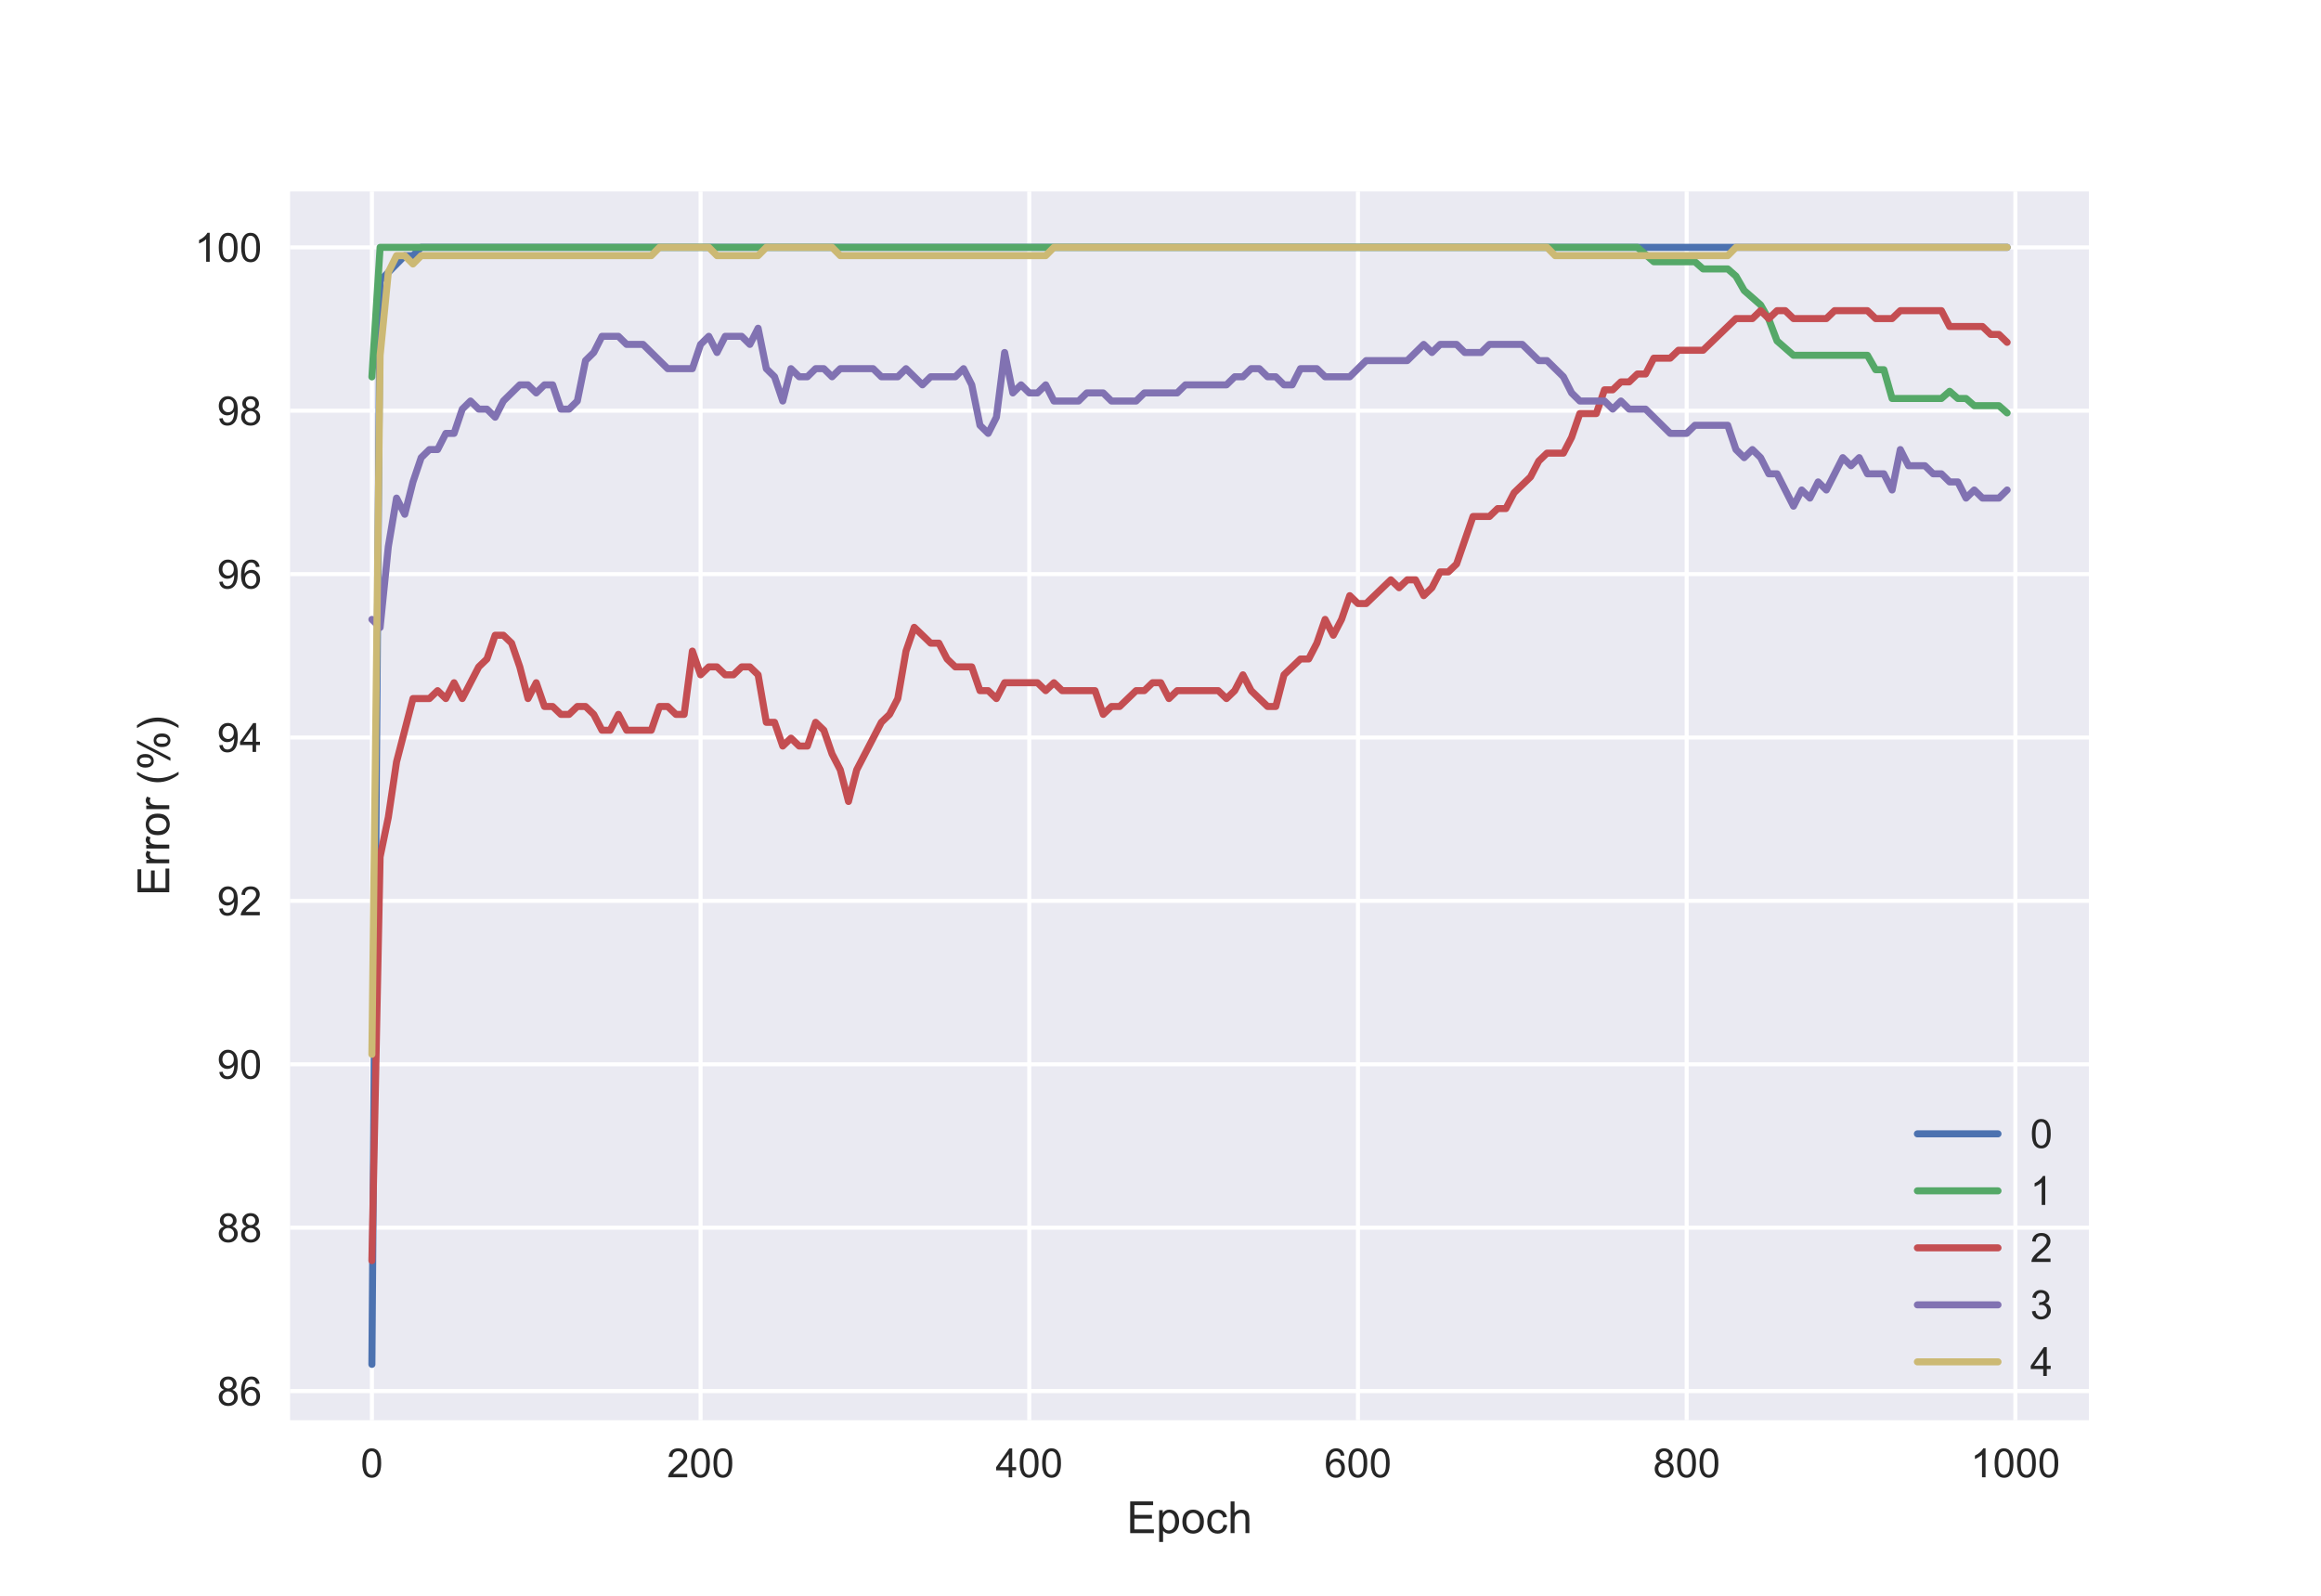 <?xml version="1.0" encoding="utf-8" standalone="no"?>
<!DOCTYPE svg PUBLIC "-//W3C//DTD SVG 1.1//EN"
  "http://www.w3.org/Graphics/SVG/1.1/DTD/svg11.dtd">
<!-- Created with matplotlib (https://matplotlib.org/) -->
<svg height="396pt" version="1.1" viewBox="0 0 576 396" width="576pt" xmlns="http://www.w3.org/2000/svg" xmlns:xlink="http://www.w3.org/1999/xlink">
 <defs>
  <style type="text/css">
*{stroke-linecap:butt;stroke-linejoin:round;}
  </style>
 </defs>
 <g id="figure_1">
  <g id="patch_1">
   <path d="M 0 396 
L 576 396 
L 576 0 
L 0 0 
z
" style="fill:#ffffff;"/>
  </g>
  <g id="axes_1">
   <g id="patch_2">
    <path d="M 72 352.44 
L 518.4 352.44 
L 518.4 47.52 
L 72 47.52 
z
" style="fill:#eaeaf2;"/>
   </g>
   <g id="matplotlib.axis_1">
    <g id="xtick_1">
     <g id="line2d_1">
      <path clip-path="url(#pba619fa4fb)" d="M 92.291 352.44 
L 92.291 47.52 
" style="fill:none;stroke:#ffffff;stroke-linecap:round;"/>
     </g>
     <g id="line2d_2"/>
     <g id="text_1">
      <!-- 0 -->
      <defs>
       <path d="M 4.156 35.297 
Q 4.156 48 6.766 55.734 
Q 9.375 63.484 14.516 67.672 
Q 19.672 71.875 27.484 71.875 
Q 33.25 71.875 37.594 69.547 
Q 41.938 67.234 44.766 62.859 
Q 47.609 58.5 49.219 52.219 
Q 50.828 45.953 50.828 35.297 
Q 50.828 22.703 48.234 14.969 
Q 45.656 7.234 40.5 3 
Q 35.359 -1.219 27.484 -1.219 
Q 17.141 -1.219 11.234 6.203 
Q 4.156 15.141 4.156 35.297 
z
M 13.188 35.297 
Q 13.188 17.672 17.312 11.828 
Q 21.438 6 27.484 6 
Q 33.547 6 37.672 11.859 
Q 41.797 17.719 41.797 35.297 
Q 41.797 52.984 37.672 58.781 
Q 33.547 64.594 27.391 64.594 
Q 21.344 64.594 17.719 59.469 
Q 13.188 52.938 13.188 35.297 
z
" id="ArialMT-48"/>
      </defs>
      <g style="fill:#262626;" transform="translate(89.51 366.598)scale(0.1 -0.1)">
       <use xlink:href="#ArialMT-48"/>
      </g>
     </g>
    </g>
    <g id="xtick_2">
     <g id="line2d_3">
      <path clip-path="url(#pba619fa4fb)" d="M 173.862 352.44 
L 173.862 47.52 
" style="fill:none;stroke:#ffffff;stroke-linecap:round;"/>
     </g>
     <g id="line2d_4"/>
     <g id="text_2">
      <!-- 200 -->
      <defs>
       <path d="M 50.344 8.453 
L 50.344 0 
L 3.031 0 
Q 2.938 3.172 4.047 6.109 
Q 5.859 10.938 9.828 15.625 
Q 13.812 20.312 21.344 26.469 
Q 33.016 36.031 37.109 41.625 
Q 41.219 47.219 41.219 52.203 
Q 41.219 57.422 37.469 61 
Q 33.734 64.594 27.734 64.594 
Q 21.391 64.594 17.578 60.781 
Q 13.766 56.984 13.719 50.25 
L 4.688 51.172 
Q 5.609 61.281 11.656 66.578 
Q 17.719 71.875 27.938 71.875 
Q 38.234 71.875 44.234 66.156 
Q 50.25 60.453 50.25 52 
Q 50.25 47.703 48.484 43.547 
Q 46.734 39.406 42.656 34.812 
Q 38.578 30.219 29.109 22.219 
Q 21.188 15.578 18.938 13.203 
Q 16.703 10.844 15.234 8.453 
z
" id="ArialMT-50"/>
      </defs>
      <g style="fill:#262626;" transform="translate(165.521 366.598)scale(0.1 -0.1)">
       <use xlink:href="#ArialMT-50"/>
       <use x="55.615" xlink:href="#ArialMT-48"/>
       <use x="111.23" xlink:href="#ArialMT-48"/>
      </g>
     </g>
    </g>
    <g id="xtick_3">
     <g id="line2d_5">
      <path clip-path="url(#pba619fa4fb)" d="M 255.434 352.44 
L 255.434 47.52 
" style="fill:none;stroke:#ffffff;stroke-linecap:round;"/>
     </g>
     <g id="line2d_6"/>
     <g id="text_3">
      <!-- 400 -->
      <defs>
       <path d="M 32.328 0 
L 32.328 17.141 
L 1.266 17.141 
L 1.266 25.203 
L 33.938 71.578 
L 41.109 71.578 
L 41.109 25.203 
L 50.781 25.203 
L 50.781 17.141 
L 41.109 17.141 
L 41.109 0 
z
M 32.328 25.203 
L 32.328 57.469 
L 9.906 25.203 
z
" id="ArialMT-52"/>
      </defs>
      <g style="fill:#262626;" transform="translate(247.092 366.598)scale(0.1 -0.1)">
       <use xlink:href="#ArialMT-52"/>
       <use x="55.615" xlink:href="#ArialMT-48"/>
       <use x="111.23" xlink:href="#ArialMT-48"/>
      </g>
     </g>
    </g>
    <g id="xtick_4">
     <g id="line2d_7">
      <path clip-path="url(#pba619fa4fb)" d="M 337.005 352.44 
L 337.005 47.52 
" style="fill:none;stroke:#ffffff;stroke-linecap:round;"/>
     </g>
     <g id="line2d_8"/>
     <g id="text_4">
      <!-- 600 -->
      <defs>
       <path d="M 49.75 54.047 
L 41.016 53.375 
Q 39.844 58.547 37.703 60.891 
Q 34.125 64.656 28.906 64.656 
Q 24.703 64.656 21.531 62.312 
Q 17.391 59.281 14.984 53.469 
Q 12.594 47.656 12.5 36.922 
Q 15.672 41.75 20.266 44.094 
Q 24.859 46.438 29.891 46.438 
Q 38.672 46.438 44.844 39.969 
Q 51.031 33.5 51.031 23.25 
Q 51.031 16.5 48.125 10.719 
Q 45.219 4.938 40.141 1.859 
Q 35.062 -1.219 28.609 -1.219 
Q 17.625 -1.219 10.688 6.859 
Q 3.766 14.938 3.766 33.5 
Q 3.766 54.25 11.422 63.672 
Q 18.109 71.875 29.438 71.875 
Q 37.891 71.875 43.281 67.141 
Q 48.688 62.406 49.75 54.047 
z
M 13.875 23.188 
Q 13.875 18.656 15.797 14.5 
Q 17.719 10.359 21.188 8.172 
Q 24.656 6 28.469 6 
Q 34.031 6 38.031 10.484 
Q 42.047 14.984 42.047 22.703 
Q 42.047 30.125 38.078 34.391 
Q 34.125 38.672 28.125 38.672 
Q 22.172 38.672 18.016 34.391 
Q 13.875 30.125 13.875 23.188 
z
" id="ArialMT-54"/>
      </defs>
      <g style="fill:#262626;" transform="translate(328.664 366.598)scale(0.1 -0.1)">
       <use xlink:href="#ArialMT-54"/>
       <use x="55.615" xlink:href="#ArialMT-48"/>
       <use x="111.23" xlink:href="#ArialMT-48"/>
      </g>
     </g>
    </g>
    <g id="xtick_5">
     <g id="line2d_9">
      <path clip-path="url(#pba619fa4fb)" d="M 418.577 352.44 
L 418.577 47.52 
" style="fill:none;stroke:#ffffff;stroke-linecap:round;"/>
     </g>
     <g id="line2d_10"/>
     <g id="text_5">
      <!-- 800 -->
      <defs>
       <path d="M 17.672 38.812 
Q 12.203 40.828 9.562 44.531 
Q 6.938 48.25 6.938 53.422 
Q 6.938 61.234 12.547 66.547 
Q 18.172 71.875 27.484 71.875 
Q 36.859 71.875 42.578 66.422 
Q 48.297 60.984 48.297 53.172 
Q 48.297 48.188 45.672 44.5 
Q 43.062 40.828 37.75 38.812 
Q 44.344 36.672 47.781 31.875 
Q 51.219 27.094 51.219 20.453 
Q 51.219 11.281 44.719 5.031 
Q 38.234 -1.219 27.641 -1.219 
Q 17.047 -1.219 10.547 5.047 
Q 4.047 11.328 4.047 20.703 
Q 4.047 27.688 7.594 32.391 
Q 11.141 37.109 17.672 38.812 
z
M 15.922 53.719 
Q 15.922 48.641 19.188 45.406 
Q 22.469 42.188 27.688 42.188 
Q 32.766 42.188 36.016 45.375 
Q 39.266 48.578 39.266 53.219 
Q 39.266 58.062 35.906 61.359 
Q 32.562 64.656 27.594 64.656 
Q 22.562 64.656 19.234 61.422 
Q 15.922 58.203 15.922 53.719 
z
M 13.094 20.656 
Q 13.094 16.891 14.875 13.375 
Q 16.656 9.859 20.172 7.922 
Q 23.688 6 27.734 6 
Q 34.031 6 38.125 10.047 
Q 42.234 14.109 42.234 20.359 
Q 42.234 26.703 38.016 30.859 
Q 33.797 35.016 27.438 35.016 
Q 21.234 35.016 17.156 30.906 
Q 13.094 26.812 13.094 20.656 
z
" id="ArialMT-56"/>
      </defs>
      <g style="fill:#262626;" transform="translate(410.235 366.598)scale(0.1 -0.1)">
       <use xlink:href="#ArialMT-56"/>
       <use x="55.615" xlink:href="#ArialMT-48"/>
       <use x="111.23" xlink:href="#ArialMT-48"/>
      </g>
     </g>
    </g>
    <g id="xtick_6">
     <g id="line2d_11">
      <path clip-path="url(#pba619fa4fb)" d="M 500.148 352.44 
L 500.148 47.52 
" style="fill:none;stroke:#ffffff;stroke-linecap:round;"/>
     </g>
     <g id="line2d_12"/>
     <g id="text_6">
      <!-- 1000 -->
      <defs>
       <path d="M 37.25 0 
L 28.469 0 
L 28.469 56 
Q 25.297 52.984 20.141 49.953 
Q 14.984 46.922 10.891 45.406 
L 10.891 53.906 
Q 18.266 57.375 23.781 62.297 
Q 29.297 67.234 31.594 71.875 
L 37.25 71.875 
z
" id="ArialMT-49"/>
      </defs>
      <g style="fill:#262626;" transform="translate(489.027 366.598)scale(0.1 -0.1)">
       <use xlink:href="#ArialMT-49"/>
       <use x="55.615" xlink:href="#ArialMT-48"/>
       <use x="111.23" xlink:href="#ArialMT-48"/>
       <use x="166.846" xlink:href="#ArialMT-48"/>
      </g>
     </g>
    </g>
    <g id="text_7">
     <!-- Epoch -->
     <defs>
      <path d="M 7.906 0 
L 7.906 71.578 
L 59.672 71.578 
L 59.672 63.141 
L 17.391 63.141 
L 17.391 41.219 
L 56.984 41.219 
L 56.984 32.812 
L 17.391 32.812 
L 17.391 8.453 
L 61.328 8.453 
L 61.328 0 
z
" id="ArialMT-69"/>
      <path d="M 6.594 -19.875 
L 6.594 51.859 
L 14.594 51.859 
L 14.594 45.125 
Q 17.438 49.078 21 51.047 
Q 24.562 53.031 29.641 53.031 
Q 36.281 53.031 41.359 49.609 
Q 46.438 46.188 49.016 39.953 
Q 51.609 33.734 51.609 26.312 
Q 51.609 18.359 48.75 11.984 
Q 45.906 5.609 40.453 2.219 
Q 35.016 -1.172 29 -1.172 
Q 24.609 -1.172 21.109 0.688 
Q 17.625 2.547 15.375 5.375 
L 15.375 -19.875 
z
M 14.547 25.641 
Q 14.547 15.625 18.594 10.844 
Q 22.656 6.062 28.422 6.062 
Q 34.281 6.062 38.453 11.016 
Q 42.625 15.969 42.625 26.375 
Q 42.625 36.281 38.547 41.203 
Q 34.469 46.141 28.812 46.141 
Q 23.188 46.141 18.859 40.891 
Q 14.547 35.641 14.547 25.641 
z
" id="ArialMT-112"/>
      <path d="M 3.328 25.922 
Q 3.328 40.328 11.328 47.266 
Q 18.016 53.031 27.641 53.031 
Q 38.328 53.031 45.109 46.016 
Q 51.906 39.016 51.906 26.656 
Q 51.906 16.656 48.906 10.906 
Q 45.906 5.172 40.156 2 
Q 34.422 -1.172 27.641 -1.172 
Q 16.75 -1.172 10.031 5.812 
Q 3.328 12.797 3.328 25.922 
z
M 12.359 25.922 
Q 12.359 15.969 16.703 11.016 
Q 21.047 6.062 27.641 6.062 
Q 34.188 6.062 38.531 11.031 
Q 42.875 16.016 42.875 26.219 
Q 42.875 35.844 38.5 40.797 
Q 34.125 45.75 27.641 45.75 
Q 21.047 45.75 16.703 40.812 
Q 12.359 35.891 12.359 25.922 
z
" id="ArialMT-111"/>
      <path d="M 40.438 19 
L 49.078 17.875 
Q 47.656 8.938 41.812 3.875 
Q 35.984 -1.172 27.484 -1.172 
Q 16.844 -1.172 10.375 5.781 
Q 3.906 12.75 3.906 25.734 
Q 3.906 34.125 6.688 40.422 
Q 9.469 46.734 15.156 49.875 
Q 20.844 53.031 27.547 53.031 
Q 35.984 53.031 41.359 48.75 
Q 46.734 44.484 48.25 36.625 
L 39.703 35.297 
Q 38.484 40.531 35.375 43.156 
Q 32.281 45.797 27.875 45.797 
Q 21.234 45.797 17.078 41.031 
Q 12.938 36.281 12.938 25.984 
Q 12.938 15.531 16.938 10.797 
Q 20.953 6.062 27.391 6.062 
Q 32.562 6.062 36.031 9.234 
Q 39.5 12.406 40.438 19 
z
" id="ArialMT-99"/>
      <path d="M 6.594 0 
L 6.594 71.578 
L 15.375 71.578 
L 15.375 45.906 
Q 21.531 53.031 30.906 53.031 
Q 36.672 53.031 40.922 50.75 
Q 45.172 48.484 47 44.484 
Q 48.828 40.484 48.828 32.859 
L 48.828 0 
L 40.047 0 
L 40.047 32.859 
Q 40.047 39.453 37.188 42.453 
Q 34.328 45.453 29.109 45.453 
Q 25.203 45.453 21.75 43.422 
Q 18.312 41.406 16.844 37.938 
Q 15.375 34.469 15.375 28.375 
L 15.375 0 
z
" id="ArialMT-104"/>
     </defs>
     <g style="fill:#262626;" transform="translate(279.606 380.459)scale(0.11 -0.11)">
      <use xlink:href="#ArialMT-69"/>
      <use x="66.699" xlink:href="#ArialMT-112"/>
      <use x="122.314" xlink:href="#ArialMT-111"/>
      <use x="177.93" xlink:href="#ArialMT-99"/>
      <use x="227.93" xlink:href="#ArialMT-104"/>
     </g>
    </g>
   </g>
   <g id="matplotlib.axis_2">
    <g id="ytick_1">
     <g id="line2d_13">
      <path clip-path="url(#pba619fa4fb)" d="M 72 345.2 
L 518.4 345.2 
" style="fill:none;stroke:#ffffff;stroke-linecap:round;"/>
     </g>
     <g id="line2d_14"/>
     <g id="text_8">
      <!-- 86 -->
      <g style="fill:#262626;" transform="translate(53.878 348.779)scale(0.1 -0.1)">
       <use xlink:href="#ArialMT-56"/>
       <use x="55.615" xlink:href="#ArialMT-54"/>
      </g>
     </g>
    </g>
    <g id="ytick_2">
     <g id="line2d_15">
      <path clip-path="url(#pba619fa4fb)" d="M 72 304.654 
L 518.4 304.654 
" style="fill:none;stroke:#ffffff;stroke-linecap:round;"/>
     </g>
     <g id="line2d_16"/>
     <g id="text_9">
      <!-- 88 -->
      <g style="fill:#262626;" transform="translate(53.878 308.233)scale(0.1 -0.1)">
       <use xlink:href="#ArialMT-56"/>
       <use x="55.615" xlink:href="#ArialMT-56"/>
      </g>
     </g>
    </g>
    <g id="ytick_3">
     <g id="line2d_17">
      <path clip-path="url(#pba619fa4fb)" d="M 72 264.108 
L 518.4 264.108 
" style="fill:none;stroke:#ffffff;stroke-linecap:round;"/>
     </g>
     <g id="line2d_18"/>
     <g id="text_10">
      <!-- 90 -->
      <defs>
       <path d="M 5.469 16.547 
L 13.922 17.328 
Q 14.984 11.375 18.016 8.688 
Q 21.047 6 25.781 6 
Q 29.828 6 32.875 7.859 
Q 35.938 9.719 37.891 12.812 
Q 39.844 15.922 41.156 21.188 
Q 42.484 26.469 42.484 31.938 
Q 42.484 32.516 42.438 33.688 
Q 39.797 29.5 35.234 26.875 
Q 30.672 24.266 25.344 24.266 
Q 16.453 24.266 10.297 30.703 
Q 4.156 37.156 4.156 47.703 
Q 4.156 58.594 10.578 65.234 
Q 17 71.875 26.656 71.875 
Q 33.641 71.875 39.422 68.109 
Q 45.219 64.359 48.219 57.391 
Q 51.219 50.438 51.219 37.25 
Q 51.219 23.531 48.234 15.406 
Q 45.266 7.281 39.375 3.031 
Q 33.5 -1.219 25.594 -1.219 
Q 17.188 -1.219 11.859 3.438 
Q 6.547 8.109 5.469 16.547 
z
M 41.453 48.141 
Q 41.453 55.719 37.422 60.156 
Q 33.406 64.594 27.734 64.594 
Q 21.875 64.594 17.531 59.812 
Q 13.188 55.031 13.188 47.406 
Q 13.188 40.578 17.312 36.297 
Q 21.438 32.031 27.484 32.031 
Q 33.594 32.031 37.516 36.297 
Q 41.453 40.578 41.453 48.141 
z
" id="ArialMT-57"/>
      </defs>
      <g style="fill:#262626;" transform="translate(53.878 267.687)scale(0.1 -0.1)">
       <use xlink:href="#ArialMT-57"/>
       <use x="55.615" xlink:href="#ArialMT-48"/>
      </g>
     </g>
    </g>
    <g id="ytick_4">
     <g id="line2d_19">
      <path clip-path="url(#pba619fa4fb)" d="M 72 223.563 
L 518.4 223.563 
" style="fill:none;stroke:#ffffff;stroke-linecap:round;"/>
     </g>
     <g id="line2d_20"/>
     <g id="text_11">
      <!-- 92 -->
      <g style="fill:#262626;" transform="translate(53.878 227.142)scale(0.1 -0.1)">
       <use xlink:href="#ArialMT-57"/>
       <use x="55.615" xlink:href="#ArialMT-50"/>
      </g>
     </g>
    </g>
    <g id="ytick_5">
     <g id="line2d_21">
      <path clip-path="url(#pba619fa4fb)" d="M 72 183.017 
L 518.4 183.017 
" style="fill:none;stroke:#ffffff;stroke-linecap:round;"/>
     </g>
     <g id="line2d_22"/>
     <g id="text_12">
      <!-- 94 -->
      <g style="fill:#262626;" transform="translate(53.878 186.596)scale(0.1 -0.1)">
       <use xlink:href="#ArialMT-57"/>
       <use x="55.615" xlink:href="#ArialMT-52"/>
      </g>
     </g>
    </g>
    <g id="ytick_6">
     <g id="line2d_23">
      <path clip-path="url(#pba619fa4fb)" d="M 72 142.471 
L 518.4 142.471 
" style="fill:none;stroke:#ffffff;stroke-linecap:round;"/>
     </g>
     <g id="line2d_24"/>
     <g id="text_13">
      <!-- 96 -->
      <g style="fill:#262626;" transform="translate(53.878 146.05)scale(0.1 -0.1)">
       <use xlink:href="#ArialMT-57"/>
       <use x="55.615" xlink:href="#ArialMT-54"/>
      </g>
     </g>
    </g>
    <g id="ytick_7">
     <g id="line2d_25">
      <path clip-path="url(#pba619fa4fb)" d="M 72 101.926 
L 518.4 101.926 
" style="fill:none;stroke:#ffffff;stroke-linecap:round;"/>
     </g>
     <g id="line2d_26"/>
     <g id="text_14">
      <!-- 98 -->
      <g style="fill:#262626;" transform="translate(53.878 105.505)scale(0.1 -0.1)">
       <use xlink:href="#ArialMT-57"/>
       <use x="55.615" xlink:href="#ArialMT-56"/>
      </g>
     </g>
    </g>
    <g id="ytick_8">
     <g id="line2d_27">
      <path clip-path="url(#pba619fa4fb)" d="M 72 61.38 
L 518.4 61.38 
" style="fill:none;stroke:#ffffff;stroke-linecap:round;"/>
     </g>
     <g id="line2d_28"/>
     <g id="text_15">
      <!-- 100 -->
      <g style="fill:#262626;" transform="translate(48.317 64.959)scale(0.1 -0.1)">
       <use xlink:href="#ArialMT-49"/>
       <use x="55.615" xlink:href="#ArialMT-48"/>
       <use x="111.23" xlink:href="#ArialMT-48"/>
      </g>
     </g>
    </g>
    <g id="text_16">
     <!-- Error (%) -->
     <defs>
      <path d="M 6.5 0 
L 6.5 51.859 
L 14.406 51.859 
L 14.406 44 
Q 17.438 49.516 20 51.266 
Q 22.562 53.031 25.641 53.031 
Q 30.078 53.031 34.672 50.203 
L 31.641 42.047 
Q 28.422 43.953 25.203 43.953 
Q 22.312 43.953 20.016 42.219 
Q 17.719 40.484 16.75 37.406 
Q 15.281 32.719 15.281 27.156 
L 15.281 0 
z
" id="ArialMT-114"/>
      <path id="ArialMT-32"/>
      <path d="M 23.391 -21.047 
Q 16.109 -11.859 11.078 0.438 
Q 6.062 12.75 6.062 25.922 
Q 6.062 37.547 9.812 48.188 
Q 14.203 60.547 23.391 72.797 
L 29.688 72.797 
Q 23.781 62.641 21.875 58.297 
Q 18.891 51.562 17.188 44.234 
Q 15.094 35.109 15.094 25.875 
Q 15.094 2.391 29.688 -21.047 
z
" id="ArialMT-40"/>
      <path d="M 5.812 54.391 
Q 5.812 62.062 9.672 67.422 
Q 13.531 72.797 20.844 72.797 
Q 27.594 72.797 32 67.984 
Q 36.422 63.188 36.422 53.859 
Q 36.422 44.781 31.953 39.875 
Q 27.484 34.969 20.953 34.969 
Q 14.453 34.969 10.125 39.797 
Q 5.812 44.625 5.812 54.391 
z
M 21.094 66.75 
Q 17.828 66.75 15.656 63.906 
Q 13.484 61.078 13.484 53.516 
Q 13.484 46.625 15.672 43.812 
Q 17.875 41.016 21.094 41.016 
Q 24.422 41.016 26.594 43.844 
Q 28.766 46.688 28.766 54.203 
Q 28.766 61.141 26.562 63.938 
Q 24.359 66.75 21.094 66.75 
z
M 21.141 -2.641 
L 60.297 72.797 
L 67.438 72.797 
L 28.422 -2.641 
z
M 52.094 16.797 
Q 52.094 24.516 55.953 29.859 
Q 59.812 35.203 67.188 35.203 
Q 73.922 35.203 78.344 30.391 
Q 82.766 25.594 82.766 16.266 
Q 82.766 7.172 78.297 2.266 
Q 73.828 -2.641 67.234 -2.641 
Q 60.75 -2.641 56.422 2.219 
Q 52.094 7.078 52.094 16.797 
z
M 67.438 29.156 
Q 64.109 29.156 61.938 26.312 
Q 59.766 23.484 59.766 15.922 
Q 59.766 9.078 61.953 6.25 
Q 64.156 3.422 67.391 3.422 
Q 70.75 3.422 72.922 6.25 
Q 75.094 9.078 75.094 16.609 
Q 75.094 23.531 72.891 26.344 
Q 70.703 29.156 67.438 29.156 
z
" id="ArialMT-37"/>
      <path d="M 12.359 -21.047 
L 6.062 -21.047 
Q 20.656 2.391 20.656 25.875 
Q 20.656 35.062 18.562 44.094 
Q 16.891 51.422 13.922 58.156 
Q 12.016 62.547 6.062 72.797 
L 12.359 72.797 
Q 21.531 60.547 25.922 48.188 
Q 29.688 37.547 29.688 25.922 
Q 29.688 12.75 24.625 0.438 
Q 19.578 -11.859 12.359 -21.047 
z
" id="ArialMT-41"/>
     </defs>
     <g style="fill:#262626;" transform="translate(42.002 222.282)rotate(-90)scale(0.11 -0.11)">
      <use xlink:href="#ArialMT-69"/>
      <use x="66.699" xlink:href="#ArialMT-114"/>
      <use x="100" xlink:href="#ArialMT-114"/>
      <use x="133.301" xlink:href="#ArialMT-111"/>
      <use x="188.916" xlink:href="#ArialMT-114"/>
      <use x="222.217" xlink:href="#ArialMT-32"/>
      <use x="250" xlink:href="#ArialMT-40"/>
      <use x="283.301" xlink:href="#ArialMT-37"/>
      <use x="372.217" xlink:href="#ArialMT-41"/>
     </g>
    </g>
   </g>
   <g id="line2d_29">
    <path clip-path="url(#pba619fa4fb)" d="M 92.291 338.58 
L 94.33 69.655 
L 100.448 63.449 
L 102.487 63.449 
L 104.527 61.38 
L 498.109 61.38 
L 498.109 61.38 
" style="fill:none;stroke:#4c72b0;stroke-linecap:round;stroke-width:1.75;"/>
   </g>
   <g id="line2d_30">
    <path clip-path="url(#pba619fa4fb)" d="M 92.291 93.531 
L 94.33 61.38 
L 406.341 61.38 
L 410.42 64.952 
L 420.616 64.952 
L 422.655 66.738 
L 428.773 66.738 
L 430.813 68.525 
L 432.852 72.097 
L 436.93 75.669 
L 438.97 79.242 
L 441.009 84.6 
L 445.088 88.172 
L 463.441 88.172 
L 465.48 91.745 
L 467.52 91.745 
L 469.559 98.889 
L 481.795 98.889 
L 483.834 97.103 
L 485.873 98.889 
L 487.913 98.889 
L 489.952 100.675 
L 496.07 100.675 
L 498.109 102.462 
L 498.109 102.462 
" style="fill:none;stroke:#55a868;stroke-linecap:round;stroke-width:1.75;"/>
   </g>
   <g id="line2d_31">
    <path clip-path="url(#pba619fa4fb)" d="M 92.291 312.826 
L 94.33 212.641 
L 96.369 202.818 
L 98.409 189.067 
L 102.487 173.352 
L 106.566 173.352 
L 108.605 171.388 
L 110.644 173.352 
L 112.684 169.423 
L 114.723 173.352 
L 118.802 165.494 
L 120.841 163.53 
L 122.88 157.637 
L 124.92 157.637 
L 126.959 159.601 
L 128.998 165.494 
L 131.037 173.352 
L 133.077 169.423 
L 135.116 175.316 
L 137.155 175.316 
L 139.195 177.281 
L 141.234 177.281 
L 143.273 175.316 
L 145.312 175.316 
L 147.352 177.281 
L 149.391 181.21 
L 151.43 181.21 
L 153.47 177.281 
L 155.509 181.21 
L 161.627 181.21 
L 163.666 175.316 
L 165.705 175.316 
L 167.745 177.281 
L 169.784 177.281 
L 171.823 161.566 
L 173.862 167.459 
L 175.902 165.494 
L 177.941 165.494 
L 179.98 167.459 
L 182.02 167.459 
L 184.059 165.494 
L 186.098 165.494 
L 188.137 167.459 
L 190.177 179.245 
L 192.216 179.245 
L 194.255 185.139 
L 196.295 183.174 
L 198.334 185.139 
L 200.373 185.139 
L 202.412 179.245 
L 204.452 181.21 
L 206.491 187.103 
L 208.53 191.032 
L 210.57 198.89 
L 212.609 191.032 
L 218.727 179.245 
L 220.766 177.281 
L 222.805 173.352 
L 224.845 161.566 
L 226.884 155.672 
L 230.962 159.601 
L 233.002 159.601 
L 235.041 163.53 
L 237.08 165.494 
L 241.159 165.494 
L 243.198 171.388 
L 245.237 171.388 
L 247.277 173.352 
L 249.316 169.423 
L 257.473 169.423 
L 259.512 171.388 
L 261.552 169.423 
L 263.591 171.388 
L 271.748 171.388 
L 273.787 177.281 
L 275.827 175.316 
L 277.866 175.316 
L 281.945 171.388 
L 283.984 171.388 
L 286.023 169.423 
L 288.062 169.423 
L 290.102 173.352 
L 292.141 171.388 
L 302.338 171.388 
L 304.377 173.352 
L 306.416 171.388 
L 308.455 167.459 
L 310.495 171.388 
L 314.573 175.316 
L 316.613 175.316 
L 318.652 167.459 
L 322.73 163.53 
L 324.77 163.53 
L 326.809 159.601 
L 328.848 153.708 
L 330.888 157.637 
L 332.927 153.708 
L 334.966 147.815 
L 337.005 149.779 
L 339.045 149.779 
L 345.163 143.886 
L 347.202 145.85 
L 349.241 143.886 
L 351.28 143.886 
L 353.32 147.815 
L 355.359 145.85 
L 357.398 141.921 
L 359.438 141.921 
L 361.477 139.957 
L 365.555 128.17 
L 369.634 128.17 
L 371.673 126.206 
L 373.713 126.206 
L 375.752 122.277 
L 379.83 118.348 
L 381.87 114.419 
L 383.909 112.455 
L 387.988 112.455 
L 390.027 108.526 
L 392.066 102.633 
L 396.145 102.633 
L 398.184 96.74 
L 400.223 96.74 
L 402.263 94.775 
L 404.302 94.775 
L 406.341 92.811 
L 408.38 92.811 
L 410.42 88.882 
L 414.498 88.882 
L 416.538 86.917 
L 422.655 86.917 
L 430.813 79.06 
L 434.891 79.06 
L 436.93 77.095 
L 438.97 79.06 
L 441.009 77.095 
L 443.048 77.095 
L 445.088 79.06 
L 453.245 79.06 
L 455.284 77.095 
L 463.441 77.095 
L 465.48 79.06 
L 469.559 79.06 
L 471.598 77.095 
L 481.795 77.095 
L 483.834 81.024 
L 491.991 81.024 
L 494.031 82.989 
L 496.07 82.989 
L 498.109 84.953 
L 498.109 84.953 
" style="fill:none;stroke:#c44e52;stroke-linecap:round;stroke-width:1.75;"/>
   </g>
   <g id="line2d_32">
    <path clip-path="url(#pba619fa4fb)" d="M 92.291 153.712 
L 94.33 155.719 
L 96.369 135.647 
L 98.409 123.604 
L 100.448 127.618 
L 102.487 119.589 
L 104.527 113.567 
L 106.566 111.56 
L 108.605 111.56 
L 110.644 107.546 
L 112.684 107.546 
L 114.723 101.524 
L 116.762 99.517 
L 118.802 101.524 
L 120.841 101.524 
L 122.88 103.531 
L 124.92 99.517 
L 128.998 95.503 
L 131.037 95.503 
L 133.077 97.51 
L 135.116 95.503 
L 137.155 95.503 
L 139.195 101.524 
L 141.234 101.524 
L 143.273 99.517 
L 145.312 89.481 
L 147.352 87.474 
L 149.391 83.459 
L 153.47 83.459 
L 155.509 85.467 
L 159.587 85.467 
L 165.705 91.488 
L 171.823 91.488 
L 173.862 85.467 
L 175.902 83.459 
L 177.941 87.474 
L 179.98 83.459 
L 184.059 83.459 
L 186.098 85.467 
L 188.137 81.452 
L 190.177 91.488 
L 192.216 93.495 
L 194.255 99.517 
L 196.295 91.488 
L 198.334 93.495 
L 200.373 93.495 
L 202.412 91.488 
L 204.452 91.488 
L 206.491 93.495 
L 208.53 91.488 
L 216.687 91.488 
L 218.727 93.495 
L 222.805 93.495 
L 224.845 91.488 
L 228.923 95.503 
L 230.962 93.495 
L 237.08 93.495 
L 239.12 91.488 
L 241.159 95.503 
L 243.198 105.539 
L 245.237 107.546 
L 247.277 103.531 
L 249.316 87.474 
L 251.355 97.51 
L 253.395 95.503 
L 255.434 97.51 
L 257.473 97.51 
L 259.512 95.503 
L 261.552 99.517 
L 267.67 99.517 
L 269.709 97.51 
L 273.787 97.51 
L 275.827 99.517 
L 281.945 99.517 
L 283.984 97.51 
L 292.141 97.51 
L 294.18 95.503 
L 304.377 95.503 
L 306.416 93.495 
L 308.455 93.495 
L 310.495 91.488 
L 312.534 91.488 
L 314.573 93.495 
L 316.613 93.495 
L 318.652 95.503 
L 320.691 95.503 
L 322.73 91.488 
L 326.809 91.488 
L 328.848 93.495 
L 334.966 93.495 
L 339.045 89.481 
L 349.241 89.481 
L 353.32 85.467 
L 355.359 87.474 
L 357.398 85.467 
L 361.477 85.467 
L 363.516 87.474 
L 367.595 87.474 
L 369.634 85.467 
L 377.791 85.467 
L 381.87 89.481 
L 383.909 89.481 
L 387.988 93.495 
L 390.027 97.51 
L 392.066 99.517 
L 398.184 99.517 
L 400.223 101.524 
L 402.263 99.517 
L 404.302 101.524 
L 408.38 101.524 
L 414.498 107.546 
L 418.577 107.546 
L 420.616 105.539 
L 428.773 105.539 
L 430.813 111.56 
L 432.852 113.567 
L 434.891 111.56 
L 436.93 113.567 
L 438.97 117.582 
L 441.009 117.582 
L 445.088 125.611 
L 447.127 121.596 
L 449.166 123.604 
L 451.205 119.589 
L 453.245 121.596 
L 457.323 113.567 
L 459.363 115.575 
L 461.402 113.567 
L 463.441 117.582 
L 467.52 117.582 
L 469.559 121.596 
L 471.598 111.56 
L 473.638 115.575 
L 477.716 115.575 
L 479.756 117.582 
L 481.795 117.582 
L 483.834 119.589 
L 485.873 119.589 
L 487.913 123.604 
L 489.952 121.596 
L 491.991 123.604 
L 496.07 123.604 
L 498.109 121.596 
L 498.109 121.596 
" style="fill:none;stroke:#8172b2;stroke-linecap:round;stroke-width:1.75;"/>
   </g>
   <g id="line2d_33">
    <path clip-path="url(#pba619fa4fb)" d="M 92.291 261.631 
L 94.33 88.218 
L 96.369 67.573 
L 98.409 63.444 
L 100.448 63.444 
L 102.487 65.509 
L 104.527 63.444 
L 161.627 63.444 
L 163.666 61.38 
L 175.902 61.38 
L 177.941 63.444 
L 188.137 63.444 
L 190.177 61.38 
L 206.491 61.38 
L 208.53 63.444 
L 259.512 63.444 
L 261.552 61.38 
L 383.909 61.38 
L 385.948 63.444 
L 428.773 63.444 
L 430.813 61.38 
L 498.109 61.38 
L 498.109 61.38 
" style="fill:none;stroke:#ccb974;stroke-linecap:round;stroke-width:1.75;"/>
   </g>
   <g id="patch_3">
    <path d="M 72 352.44 
L 72 47.52 
" style="fill:none;"/>
   </g>
   <g id="patch_4">
    <path d="M 518.4 352.44 
L 518.4 47.52 
" style="fill:none;"/>
   </g>
   <g id="patch_5">
    <path d="M 72 352.44 
L 518.4 352.44 
" style="fill:none;"/>
   </g>
   <g id="patch_6">
    <path d="M 72 47.52 
L 518.4 47.52 
" style="fill:none;"/>
   </g>
   <g id="legend_1">
    <g id="line2d_34">
     <path d="M 475.839 281.371 
L 495.839 281.371 
" style="fill:none;stroke:#4c72b0;stroke-linecap:round;stroke-width:1.75;"/>
    </g>
    <g id="line2d_35"/>
    <g id="text_17">
     <!-- 0 -->
     <g style="fill:#262626;" transform="translate(503.839 284.871)scale(0.1 -0.1)">
      <use xlink:href="#ArialMT-48"/>
     </g>
    </g>
    <g id="line2d_36">
     <path d="M 475.839 295.517 
L 495.839 295.517 
" style="fill:none;stroke:#55a868;stroke-linecap:round;stroke-width:1.75;"/>
    </g>
    <g id="line2d_37"/>
    <g id="text_18">
     <!-- 1 -->
     <g style="fill:#262626;" transform="translate(503.839 299.017)scale(0.1 -0.1)">
      <use xlink:href="#ArialMT-49"/>
     </g>
    </g>
    <g id="line2d_38">
     <path d="M 475.839 309.662 
L 495.839 309.662 
" style="fill:none;stroke:#c44e52;stroke-linecap:round;stroke-width:1.75;"/>
    </g>
    <g id="line2d_39"/>
    <g id="text_19">
     <!-- 2 -->
     <g style="fill:#262626;" transform="translate(503.839 313.162)scale(0.1 -0.1)">
      <use xlink:href="#ArialMT-50"/>
     </g>
    </g>
    <g id="line2d_40">
     <path d="M 475.839 323.807 
L 495.839 323.807 
" style="fill:none;stroke:#8172b2;stroke-linecap:round;stroke-width:1.75;"/>
    </g>
    <g id="line2d_41"/>
    <g id="text_20">
     <!-- 3 -->
     <defs>
      <path d="M 4.203 18.891 
L 12.984 20.062 
Q 14.5 12.594 18.141 9.297 
Q 21.781 6 27 6 
Q 33.203 6 37.469 10.297 
Q 41.75 14.594 41.75 20.953 
Q 41.75 27 37.797 30.922 
Q 33.844 34.859 27.734 34.859 
Q 25.25 34.859 21.531 33.891 
L 22.516 41.609 
Q 23.391 41.5 23.922 41.5 
Q 29.547 41.5 34.031 44.422 
Q 38.531 47.359 38.531 53.469 
Q 38.531 58.297 35.25 61.469 
Q 31.984 64.656 26.812 64.656 
Q 21.688 64.656 18.266 61.422 
Q 14.844 58.203 13.875 51.766 
L 5.078 53.328 
Q 6.688 62.156 12.391 67.016 
Q 18.109 71.875 26.609 71.875 
Q 32.469 71.875 37.391 69.359 
Q 42.328 66.844 44.938 62.5 
Q 47.562 58.156 47.562 53.266 
Q 47.562 48.641 45.062 44.828 
Q 42.578 41.016 37.703 38.766 
Q 44.047 37.312 47.562 32.688 
Q 51.078 28.078 51.078 21.141 
Q 51.078 11.766 44.234 5.25 
Q 37.406 -1.266 26.953 -1.266 
Q 17.531 -1.266 11.297 4.344 
Q 5.078 9.969 4.203 18.891 
z
" id="ArialMT-51"/>
     </defs>
     <g style="fill:#262626;" transform="translate(503.839 327.307)scale(0.1 -0.1)">
      <use xlink:href="#ArialMT-51"/>
     </g>
    </g>
    <g id="line2d_42">
     <path d="M 475.839 337.952 
L 495.839 337.952 
" style="fill:none;stroke:#ccb974;stroke-linecap:round;stroke-width:1.75;"/>
    </g>
    <g id="line2d_43"/>
    <g id="text_21">
     <!-- 4 -->
     <g style="fill:#262626;" transform="translate(503.839 341.452)scale(0.1 -0.1)">
      <use xlink:href="#ArialMT-52"/>
     </g>
    </g>
   </g>
  </g>
 </g>
 <defs>
  <clipPath id="pba619fa4fb">
   <rect height="304.92" width="446.4" x="72" y="47.52"/>
  </clipPath>
 </defs>
</svg>
